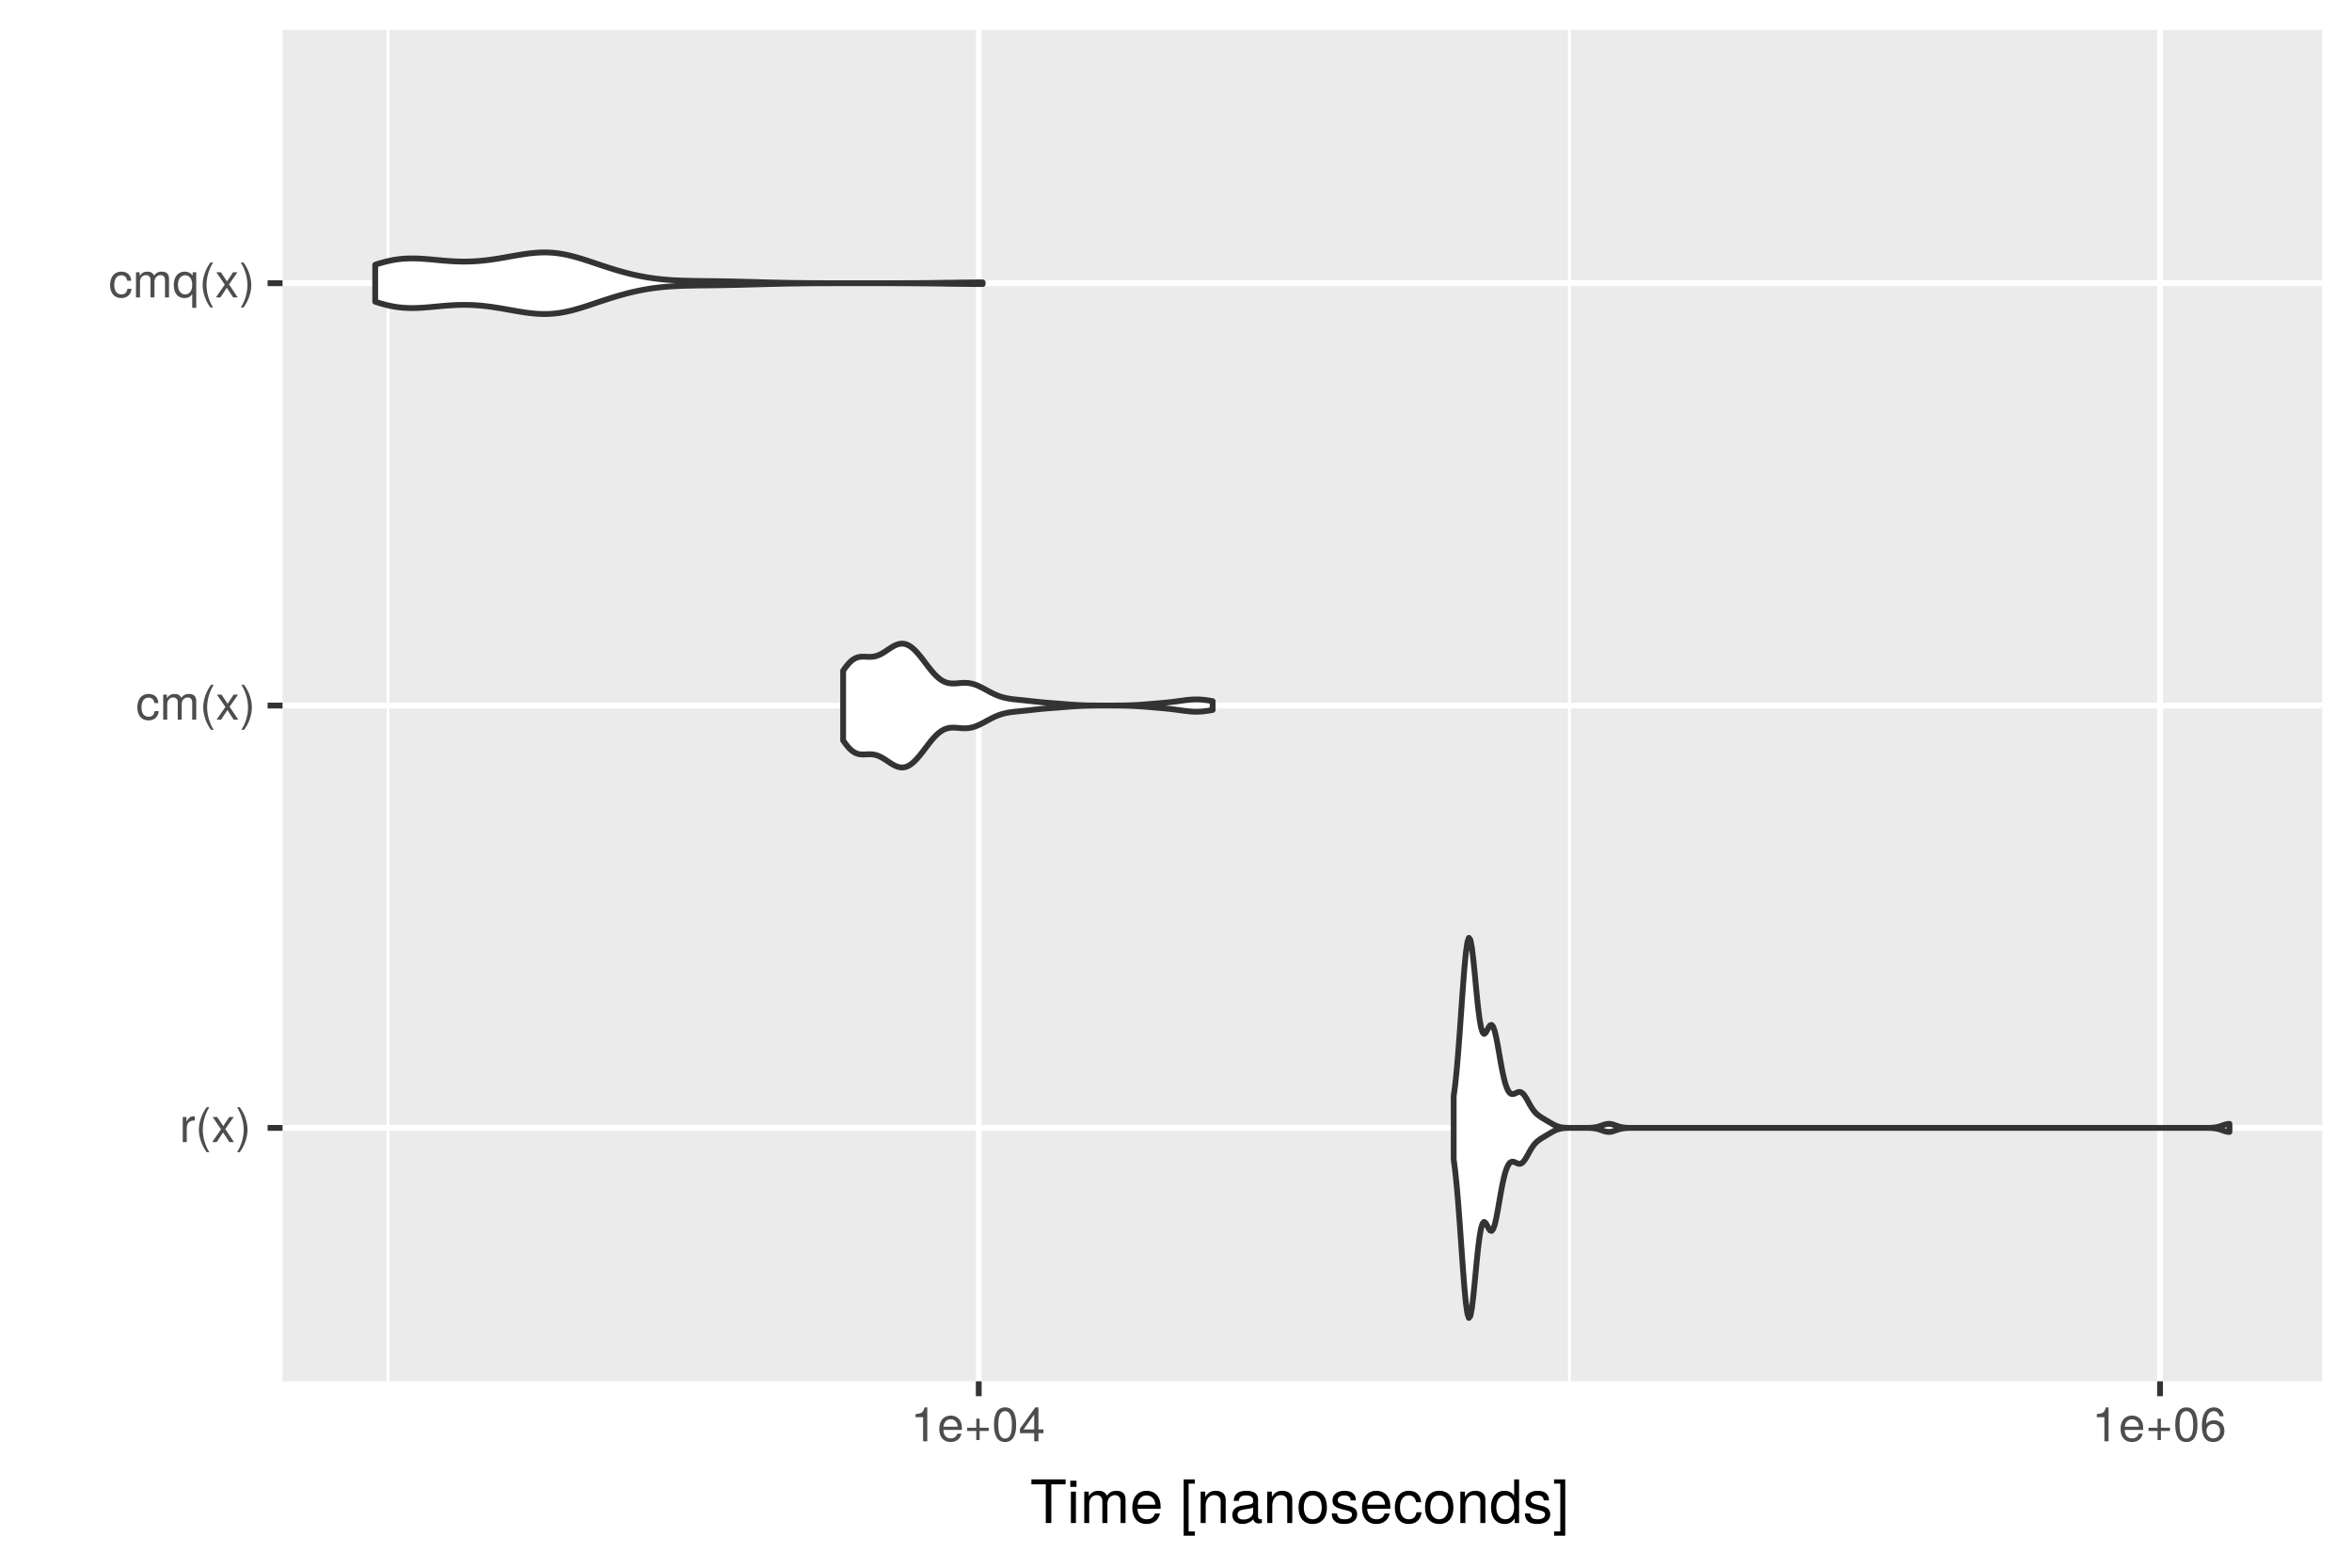 <?xml version="1.0" encoding="UTF-8"?>
<svg xmlns="http://www.w3.org/2000/svg" xmlns:xlink="http://www.w3.org/1999/xlink" width="432pt" height="288pt" viewBox="0 0 432 288" version="1.1">
<defs>
<g>
<symbol overflow="visible" id="glyph0-0">
<path style="stroke:none;" d=""/>
</symbol>
<symbol overflow="visible" id="glyph0-1">
<path style="stroke:none;" d="M 2.828 -3.969 L 2.828 -4.719 C 2.703 -4.734 2.641 -4.734 2.547 -4.734 C 2.062 -4.734 1.703 -4.453 1.281 -3.781 L 1.281 -4.609 L 0.609 -4.609 L 0.609 0 L 1.344 0 L 1.344 -2.391 C 1.344 -3.438 1.688 -3.953 2.828 -3.969 Z M 2.828 -3.969 "/>
</symbol>
<symbol overflow="visible" id="glyph0-2">
<path style="stroke:none;" d="M 2.562 1.859 C 1.781 0.609 1.359 -0.875 1.359 -2.281 C 1.359 -3.672 1.781 -5.156 2.562 -6.406 L 2.078 -6.406 C 1.203 -5.266 0.641 -3.656 0.641 -2.281 C 0.641 -0.891 1.203 0.719 2.078 1.859 Z M 2.562 1.859 "/>
</symbol>
<symbol overflow="visible" id="glyph0-3">
<path style="stroke:none;" d="M 4.156 0 L 2.562 -2.391 L 4.109 -4.609 L 3.297 -4.609 L 2.188 -2.938 L 1.078 -4.609 L 0.234 -4.609 L 1.781 -2.344 L 0.156 0 L 0.984 0 L 2.156 -1.766 L 3.312 0 Z M 4.156 0 "/>
</symbol>
<symbol overflow="visible" id="glyph0-4">
<path style="stroke:none;" d="M 2.25 -2.266 C 2.25 -3.656 1.703 -5.266 0.812 -6.406 L 0.328 -6.406 C 1.109 -5.156 1.547 -3.672 1.547 -2.266 C 1.547 -0.875 1.109 0.609 0.328 1.859 L 0.812 1.859 C 1.703 0.719 2.25 -0.891 2.25 -2.266 Z M 2.25 -2.266 "/>
</symbol>
<symbol overflow="visible" id="glyph0-5">
<path style="stroke:none;" d="M 4.203 -1.578 L 3.453 -1.578 C 3.328 -0.844 2.953 -0.547 2.328 -0.547 C 1.516 -0.547 1.031 -1.172 1.031 -2.266 C 1.031 -3.406 1.516 -4.062 2.312 -4.062 C 2.922 -4.062 3.312 -3.703 3.406 -3.062 L 4.141 -3.062 C 4.062 -4.188 3.359 -4.734 2.328 -4.734 C 1.078 -4.734 0.266 -3.797 0.266 -2.266 C 0.266 -0.781 1.062 0.125 2.312 0.125 C 3.406 0.125 4.109 -0.531 4.203 -1.578 Z M 4.203 -1.578 "/>
</symbol>
<symbol overflow="visible" id="glyph0-6">
<path style="stroke:none;" d="M 6.688 0 L 6.688 -3.453 C 6.688 -4.281 6.234 -4.734 5.359 -4.734 C 4.75 -4.734 4.375 -4.562 3.953 -4.031 C 3.672 -4.531 3.312 -4.734 2.703 -4.734 C 2.094 -4.734 1.688 -4.516 1.297 -3.953 L 1.297 -4.609 L 0.625 -4.609 L 0.625 0 L 1.359 0 L 1.359 -2.891 C 1.359 -3.562 1.844 -4.094 2.438 -4.094 C 2.984 -4.094 3.297 -3.766 3.297 -3.172 L 3.297 0 L 4.016 0 L 4.016 -2.891 C 4.016 -3.562 4.516 -4.094 5.109 -4.094 C 5.641 -4.094 5.953 -3.75 5.953 -3.172 L 5.953 0 Z M 6.688 0 "/>
</symbol>
<symbol overflow="visible" id="glyph0-7">
<path style="stroke:none;" d="M 4.359 1.922 L 4.359 -4.609 L 3.703 -4.609 L 3.703 -4 C 3.359 -4.484 2.844 -4.734 2.234 -4.734 C 1.016 -4.734 0.234 -3.781 0.234 -2.25 C 0.234 -0.75 0.984 0.125 2.203 0.125 C 2.844 0.125 3.281 -0.094 3.625 -0.594 L 3.625 1.922 Z M 3.625 -2.281 C 3.625 -1.219 3.109 -0.547 2.344 -0.547 C 1.531 -0.547 1 -1.234 1 -2.312 C 1 -3.375 1.531 -4.062 2.344 -4.062 C 3.125 -4.062 3.625 -3.359 3.625 -2.281 Z M 3.625 -2.281 "/>
</symbol>
<symbol overflow="visible" id="glyph0-8">
<path style="stroke:none;" d="M 3.047 0 L 3.047 -6.234 L 2.547 -6.234 C 2.266 -5.281 2.094 -5.141 0.891 -5 L 0.891 -4.438 L 2.281 -4.438 L 2.281 0 Z M 3.047 0 "/>
</symbol>
<symbol overflow="visible" id="glyph0-9">
<path style="stroke:none;" d="M 4.516 -2.094 C 4.516 -2.766 4.453 -3.188 4.328 -3.531 C 4.031 -4.281 3.328 -4.734 2.469 -4.734 C 1.172 -4.734 0.359 -3.797 0.359 -2.281 C 0.359 -0.766 1.156 0.125 2.453 0.125 C 3.5 0.125 4.234 -0.469 4.422 -1.406 L 3.672 -1.406 C 3.469 -0.797 3.062 -0.547 2.469 -0.547 C 1.703 -0.547 1.141 -1.031 1.125 -2.094 Z M 3.734 -2.75 C 3.734 -2.75 3.734 -2.703 3.719 -2.688 L 1.141 -2.688 C 1.203 -3.516 1.719 -4.062 2.453 -4.062 C 3.172 -4.062 3.734 -3.469 3.734 -2.75 Z M 3.734 -2.75 "/>
</symbol>
<symbol overflow="visible" id="glyph0-10">
<path style="stroke:none;" d="M 4.547 -1.906 L 4.547 -2.5 L 2.875 -2.5 L 2.875 -4.172 L 2.266 -4.172 L 2.266 -2.5 L 0.594 -2.5 L 0.594 -1.906 L 2.266 -1.906 L 2.266 -0.234 L 2.875 -0.234 L 2.875 -1.906 Z M 4.547 -1.906 "/>
</symbol>
<symbol overflow="visible" id="glyph0-11">
<path style="stroke:none;" d="M 4.453 -3 C 4.453 -5.156 3.781 -6.234 2.422 -6.234 C 1.078 -6.234 0.375 -5.141 0.375 -3.047 C 0.375 -0.953 1.078 0.125 2.422 0.125 C 3.734 0.125 4.453 -0.953 4.453 -3 Z M 3.672 -3.062 C 3.672 -1.297 3.266 -0.516 2.406 -0.516 C 1.578 -0.516 1.172 -1.344 1.172 -3.047 C 1.172 -4.75 1.578 -5.547 2.422 -5.547 C 3.25 -5.547 3.672 -4.734 3.672 -3.062 Z M 3.672 -3.062 "/>
</symbol>
<symbol overflow="visible" id="glyph0-12">
<path style="stroke:none;" d="M 4.578 -1.5 L 4.578 -2.188 L 3.656 -2.188 L 3.656 -6.234 L 3.078 -6.234 L 0.25 -2.312 L 0.25 -1.5 L 2.875 -1.5 L 2.875 0 L 3.656 0 L 3.656 -1.5 Z M 2.875 -2.188 L 0.922 -2.188 L 2.875 -4.922 Z M 2.875 -2.188 "/>
</symbol>
<symbol overflow="visible" id="glyph0-13">
<path style="stroke:none;" d="M 4.516 -1.938 C 4.516 -3.094 3.719 -3.875 2.609 -3.875 C 1.984 -3.875 1.5 -3.641 1.172 -3.188 C 1.172 -4.703 1.672 -5.547 2.562 -5.547 C 3.109 -5.547 3.484 -5.203 3.609 -4.609 L 4.375 -4.609 C 4.234 -5.625 3.562 -6.234 2.609 -6.234 C 1.156 -6.234 0.375 -5.016 0.375 -2.844 C 0.375 -0.891 1.047 0.125 2.469 0.125 C 3.656 0.125 4.516 -0.719 4.516 -1.938 Z M 3.719 -1.875 C 3.719 -1.094 3.188 -0.547 2.484 -0.547 C 1.766 -0.547 1.219 -1.125 1.219 -1.922 C 1.219 -2.688 1.734 -3.188 2.5 -3.188 C 3.25 -3.188 3.719 -2.703 3.719 -1.875 Z M 3.719 -1.875 "/>
</symbol>
<symbol overflow="visible" id="glyph1-0">
<path style="stroke:none;" d=""/>
</symbol>
<symbol overflow="visible" id="glyph1-1">
<path style="stroke:none;" d="M 6.516 -7.109 L 6.516 -8.016 L 0.234 -8.016 L 0.234 -7.109 L 2.875 -7.109 L 2.875 0 L 3.891 0 L 3.891 -7.109 Z M 6.516 -7.109 "/>
</symbol>
<symbol overflow="visible" id="glyph1-2">
<path style="stroke:none;" d="M 1.688 0 L 1.688 -5.766 L 0.766 -5.766 L 0.766 0 Z M 1.797 -6.641 L 1.797 -7.781 L 0.656 -7.781 L 0.656 -6.641 Z M 1.797 -6.641 "/>
</symbol>
<symbol overflow="visible" id="glyph1-3">
<path style="stroke:none;" d="M 8.359 0 L 8.359 -4.328 C 8.359 -5.359 7.781 -5.922 6.703 -5.922 C 5.938 -5.922 5.484 -5.703 4.938 -5.047 C 4.594 -5.672 4.141 -5.922 3.391 -5.922 C 2.625 -5.922 2.109 -5.641 1.609 -4.953 L 1.609 -5.766 L 0.781 -5.766 L 0.781 0 L 1.688 0 L 1.688 -3.625 C 1.688 -4.453 2.297 -5.125 3.047 -5.125 C 3.734 -5.125 4.109 -4.703 4.109 -3.969 L 4.109 0 L 5.031 0 L 5.031 -3.625 C 5.031 -4.453 5.641 -5.125 6.391 -5.125 C 7.062 -5.125 7.453 -4.703 7.453 -3.969 L 7.453 0 Z M 8.359 0 "/>
</symbol>
<symbol overflow="visible" id="glyph1-4">
<path style="stroke:none;" d="M 5.641 -2.625 C 5.641 -3.453 5.578 -3.984 5.406 -4.406 C 5.031 -5.359 4.156 -5.922 3.078 -5.922 C 1.469 -5.922 0.438 -4.734 0.438 -2.844 C 0.438 -0.953 1.438 0.172 3.062 0.172 C 4.375 0.172 5.297 -0.578 5.516 -1.75 L 4.594 -1.75 C 4.344 -0.984 3.828 -0.688 3.094 -0.688 C 2.141 -0.688 1.422 -1.297 1.391 -2.625 Z M 4.656 -3.438 C 4.656 -3.438 4.656 -3.391 4.656 -3.359 L 1.422 -3.359 C 1.5 -4.391 2.141 -5.078 3.062 -5.078 C 3.969 -5.078 4.656 -4.328 4.656 -3.438 Z M 4.656 -3.438 "/>
</symbol>
<symbol overflow="visible" id="glyph1-5">
<path style="stroke:none;" d=""/>
</symbol>
<symbol overflow="visible" id="glyph1-6">
<path style="stroke:none;" d="M 2.75 2.328 L 2.75 1.547 L 1.609 1.547 L 1.609 -7.234 L 2.75 -7.234 L 2.75 -8.016 L 0.703 -8.016 L 0.703 2.328 Z M 2.75 2.328 "/>
</symbol>
<symbol overflow="visible" id="glyph1-7">
<path style="stroke:none;" d="M 5.359 0 L 5.359 -4.359 C 5.359 -5.312 4.641 -5.922 3.531 -5.922 C 2.672 -5.922 2.125 -5.594 1.609 -4.797 L 1.609 -5.766 L 0.766 -5.766 L 0.766 0 L 1.688 0 L 1.688 -3.172 C 1.688 -4.359 2.328 -5.125 3.25 -5.125 C 3.984 -5.125 4.438 -4.688 4.438 -4 L 4.438 0 Z M 5.359 0 "/>
</symbol>
<symbol overflow="visible" id="glyph1-8">
<path style="stroke:none;" d="M 5.891 -0.016 L 5.891 -0.719 C 5.781 -0.688 5.734 -0.688 5.688 -0.688 C 5.375 -0.688 5.188 -0.859 5.188 -1.141 L 5.188 -4.359 C 5.188 -5.375 4.438 -5.922 3.031 -5.922 C 1.625 -5.922 0.766 -5.391 0.719 -4.062 L 1.641 -4.062 C 1.719 -4.766 2.141 -5.078 2.984 -5.078 C 3.812 -5.078 4.281 -4.781 4.281 -4.219 L 4.281 -3.984 C 4.281 -3.594 4.047 -3.438 3.328 -3.344 C 2.031 -3.172 1.828 -3.141 1.469 -2.984 C 0.797 -2.719 0.469 -2.203 0.469 -1.5 C 0.469 -0.453 1.188 0.172 2.359 0.172 C 3.094 0.172 3.812 -0.141 4.312 -0.688 C 4.406 -0.234 4.812 0.078 5.266 0.078 C 5.438 0.078 5.594 0.062 5.891 -0.016 Z M 4.281 -1.984 C 4.281 -1.172 3.438 -0.641 2.547 -0.641 C 1.844 -0.641 1.422 -0.891 1.422 -1.516 C 1.422 -2.125 1.828 -2.391 2.812 -2.531 C 3.766 -2.656 3.969 -2.703 4.281 -2.844 Z M 4.281 -1.984 "/>
</symbol>
<symbol overflow="visible" id="glyph1-9">
<path style="stroke:none;" d="M 5.609 -2.844 C 5.609 -4.828 4.656 -5.922 2.984 -5.922 C 1.375 -5.922 0.391 -4.812 0.391 -2.875 C 0.391 -0.953 1.359 0.172 3 0.172 C 4.625 0.172 5.609 -0.953 5.609 -2.844 Z M 4.656 -2.844 C 4.656 -1.5 4.016 -0.688 3 -0.688 C 1.984 -0.688 1.359 -1.484 1.359 -2.875 C 1.359 -4.266 1.984 -5.078 3 -5.078 C 4.031 -5.078 4.656 -4.281 4.656 -2.844 Z M 4.656 -2.844 "/>
</symbol>
<symbol overflow="visible" id="glyph1-10">
<path style="stroke:none;" d="M 5.047 -1.609 C 5.047 -2.469 4.562 -2.906 3.422 -3.172 L 2.547 -3.391 C 1.797 -3.562 1.469 -3.812 1.469 -4.219 C 1.469 -4.734 1.953 -5.078 2.688 -5.078 C 3.438 -5.078 3.828 -4.766 3.844 -4.156 L 4.812 -4.156 C 4.812 -5.297 4.062 -5.922 2.734 -5.922 C 1.391 -5.922 0.516 -5.234 0.516 -4.172 C 0.516 -3.266 0.984 -2.844 2.344 -2.516 L 3.203 -2.297 C 3.844 -2.141 4.094 -1.953 4.094 -1.547 C 4.094 -1 3.547 -0.688 2.75 -0.688 C 1.922 -0.688 1.469 -0.875 1.344 -1.766 L 0.375 -1.766 C 0.422 -0.422 1.172 0.172 2.672 0.172 C 4.125 0.172 5.047 -0.5 5.047 -1.609 Z M 5.047 -1.609 "/>
</symbol>
<symbol overflow="visible" id="glyph1-11">
<path style="stroke:none;" d="M 5.25 -1.984 L 4.328 -1.984 C 4.172 -1.062 3.703 -0.688 2.922 -0.688 C 1.906 -0.688 1.297 -1.469 1.297 -2.828 C 1.297 -4.266 1.891 -5.078 2.891 -5.078 C 3.656 -5.078 4.141 -4.625 4.25 -3.828 L 5.188 -3.828 C 5.078 -5.234 4.188 -5.922 2.906 -5.922 C 1.359 -5.922 0.344 -4.734 0.344 -2.828 C 0.344 -0.969 1.328 0.172 2.891 0.172 C 4.266 0.172 5.141 -0.656 5.25 -1.984 Z M 5.25 -1.984 "/>
</symbol>
<symbol overflow="visible" id="glyph1-12">
<path style="stroke:none;" d="M 5.438 0 L 5.438 -8.016 L 4.531 -8.016 L 4.531 -5.031 C 4.141 -5.625 3.531 -5.922 2.766 -5.922 C 1.266 -5.922 0.281 -4.781 0.281 -2.938 C 0.281 -0.984 1.25 0.172 2.797 0.172 C 3.594 0.172 4.141 -0.125 4.625 -0.844 L 4.625 0 Z M 4.531 -2.859 C 4.531 -1.531 3.891 -0.688 2.922 -0.688 C 1.906 -0.688 1.25 -1.547 1.25 -2.875 C 1.25 -4.219 1.906 -5.078 2.922 -5.078 C 3.906 -5.078 4.531 -4.188 4.531 -2.859 Z M 4.531 -2.859 "/>
</symbol>
<symbol overflow="visible" id="glyph1-13">
<path style="stroke:none;" d="M 2.297 2.328 L 2.297 -8.016 L 0.25 -8.016 L 0.25 -7.234 L 1.391 -7.234 L 1.391 1.547 L 0.25 1.547 L 0.25 2.328 Z M 2.297 2.328 "/>
</symbol>
</g>
<clipPath id="clip1">
  <path d="M 51.891 5.48 L 427 5.48 L 427 254 L 51.891 254 Z M 51.891 5.48 "/>
</clipPath>
<clipPath id="clip2">
  <path d="M 71 5.48 L 72 5.48 L 72 254.758 L 71 254.758 Z M 71 5.48 "/>
</clipPath>
<clipPath id="clip3">
  <path d="M 287 5.48 L 289 5.48 L 289 254.758 L 287 254.758 Z M 287 5.48 "/>
</clipPath>
<clipPath id="clip4">
  <path d="M 51.891 206 L 427.52 206 L 427.52 208 L 51.891 208 Z M 51.891 206 "/>
</clipPath>
<clipPath id="clip5">
  <path d="M 51.891 129 L 427.52 129 L 427.52 131 L 51.891 131 Z M 51.891 129 "/>
</clipPath>
<clipPath id="clip6">
  <path d="M 51.891 51 L 427.52 51 L 427.52 53 L 51.891 53 Z M 51.891 51 "/>
</clipPath>
<clipPath id="clip7">
  <path d="M 179 5.48 L 181 5.48 L 181 254.758 L 179 254.758 Z M 179 5.48 "/>
</clipPath>
<clipPath id="clip8">
  <path d="M 396 5.48 L 398 5.48 L 398 254.758 L 396 254.758 Z M 396 5.48 "/>
</clipPath>
</defs>
<g id="surface28">
<rect x="0" y="0" width="432" height="288" style="fill:rgb(100%,100%,100%);fill-opacity:1;stroke:none;"/>
<rect x="0" y="0" width="432" height="288" style="fill:rgb(100%,100%,100%);fill-opacity:1;stroke:none;"/>
<path style="fill:none;stroke-width:1.067;stroke-linecap:round;stroke-linejoin:round;stroke:rgb(100%,100%,100%);stroke-opacity:1;stroke-miterlimit:10;" d="M 0 288 L 432 288 L 432 0 L 0 0 Z M 0 288 "/>
<g clip-path="url(#clip1)" clip-rule="nonzero">
<path style=" stroke:none;fill-rule:nonzero;fill:rgb(92.157%,92.157%,92.157%);fill-opacity:1;" d="M 51.891 253.758 L 426.52 253.758 L 426.52 5.48 L 51.891 5.48 Z M 51.891 253.758 "/>
</g>
<g clip-path="url(#clip2)" clip-rule="nonzero">
<path style="fill:none;stroke-width:0.533;stroke-linecap:butt;stroke-linejoin:round;stroke:rgb(100%,100%,100%);stroke-opacity:1;stroke-miterlimit:10;" d="M 71.285 253.758 L 71.285 5.48 "/>
</g>
<g clip-path="url(#clip3)" clip-rule="nonzero">
<path style="fill:none;stroke-width:0.533;stroke-linecap:butt;stroke-linejoin:round;stroke:rgb(100%,100%,100%);stroke-opacity:1;stroke-miterlimit:10;" d="M 288.258 253.758 L 288.258 5.48 "/>
</g>
<g clip-path="url(#clip4)" clip-rule="nonzero">
<path style="fill:none;stroke-width:1.067;stroke-linecap:butt;stroke-linejoin:round;stroke:rgb(100%,100%,100%);stroke-opacity:1;stroke-miterlimit:10;" d="M 51.891 207.207 L 426.52 207.207 "/>
</g>
<g clip-path="url(#clip5)" clip-rule="nonzero">
<path style="fill:none;stroke-width:1.067;stroke-linecap:butt;stroke-linejoin:round;stroke:rgb(100%,100%,100%);stroke-opacity:1;stroke-miterlimit:10;" d="M 51.891 129.617 L 426.52 129.617 "/>
</g>
<g clip-path="url(#clip6)" clip-rule="nonzero">
<path style="fill:none;stroke-width:1.067;stroke-linecap:butt;stroke-linejoin:round;stroke:rgb(100%,100%,100%);stroke-opacity:1;stroke-miterlimit:10;" d="M 51.891 52.031 L 426.52 52.031 "/>
</g>
<g clip-path="url(#clip7)" clip-rule="nonzero">
<path style="fill:none;stroke-width:1.067;stroke-linecap:butt;stroke-linejoin:round;stroke:rgb(100%,100%,100%);stroke-opacity:1;stroke-miterlimit:10;" d="M 179.77 253.758 L 179.77 5.48 "/>
</g>
<g clip-path="url(#clip8)" clip-rule="nonzero">
<path style="fill:none;stroke-width:1.067;stroke-linecap:butt;stroke-linejoin:round;stroke:rgb(100%,100%,100%);stroke-opacity:1;stroke-miterlimit:10;" d="M 396.742 253.758 L 396.742 5.48 "/>
</g>
<path style="fill-rule:nonzero;fill:rgb(100%,100%,100%);fill-opacity:1;stroke-width:1.067;stroke-linecap:round;stroke-linejoin:round;stroke:rgb(20%,20%,20%);stroke-opacity:1;stroke-miterlimit:10;" d="M 267.004 212.996 L 267.285 215.16 L 267.562 217.879 L 267.84 221.137 L 268.121 224.844 L 268.398 228.812 L 268.68 232.766 L 268.957 236.383 L 269.234 239.324 L 269.516 241.297 L 269.793 242.121 L 270.07 241.746 L 270.352 240.277 L 270.629 237.961 L 270.91 235.129 L 271.188 232.188 L 271.465 229.484 L 271.746 227.266 L 272.023 225.68 L 272.305 224.77 L 272.582 224.473 L 272.859 224.656 L 273.141 225.125 L 273.418 225.66 L 273.695 226.047 L 273.977 226.125 L 274.254 225.793 L 274.535 225.016 L 274.812 223.848 L 275.09 222.391 L 275.371 220.789 L 275.648 219.199 L 275.926 217.719 L 276.207 216.43 L 276.484 215.367 L 276.766 214.555 L 277.043 213.977 L 277.32 213.613 L 277.602 213.438 L 277.879 213.41 L 278.16 213.48 L 278.715 213.73 L 278.996 213.809 L 279.273 213.789 L 279.551 213.648 L 279.832 213.387 L 280.109 213.012 L 280.391 212.559 L 280.668 212.059 L 280.945 211.555 L 281.227 211.074 L 281.504 210.645 L 281.785 210.273 L 282.062 209.957 L 282.34 209.695 L 282.621 209.473 L 282.898 209.273 L 283.176 209.094 L 283.457 208.922 L 283.734 208.754 L 284.016 208.59 L 284.293 208.422 L 284.57 208.258 L 284.852 208.094 L 285.129 207.934 L 285.41 207.785 L 285.688 207.652 L 285.965 207.535 L 286.246 207.441 L 286.523 207.367 L 286.801 207.309 L 287.082 207.27 L 287.359 207.242 L 287.641 207.227 L 288.195 207.211 L 288.477 207.207 L 291.266 207.207 L 291.82 207.215 L 292.102 207.227 L 292.379 207.242 L 292.656 207.266 L 292.938 207.305 L 293.215 207.355 L 293.496 207.422 L 293.773 207.504 L 294.051 207.598 L 294.332 207.695 L 294.609 207.789 L 294.891 207.871 L 295.168 207.926 L 295.445 207.949 L 295.727 207.941 L 296.004 207.898 L 296.281 207.824 L 296.562 207.73 L 296.84 207.633 L 297.121 207.539 L 297.398 207.453 L 297.676 207.379 L 297.957 207.324 L 298.234 207.281 L 298.516 207.25 L 298.793 207.23 L 299.07 207.219 L 299.352 207.215 L 299.906 207.207 L 405.309 207.207 L 405.59 207.211 L 406.145 207.227 L 406.426 207.246 L 406.703 207.273 L 406.98 207.312 L 407.262 207.367 L 407.539 207.438 L 407.82 207.52 L 408.375 207.715 L 408.656 207.809 L 408.934 207.883 L 409.215 207.938 L 409.492 207.953 L 409.492 206.457 L 409.215 206.477 L 408.934 206.527 L 408.656 206.605 L 408.375 206.695 L 408.098 206.797 L 407.82 206.891 L 407.539 206.977 L 407.262 207.043 L 406.98 207.098 L 406.703 207.137 L 406.426 207.164 L 406.145 207.184 L 405.59 207.199 L 405.309 207.203 L 404.75 207.203 L 404.473 207.207 L 300.746 207.207 L 300.465 207.203 L 299.629 207.203 L 299.352 207.199 L 299.07 207.191 L 298.793 207.18 L 298.516 207.16 L 298.234 207.129 L 297.957 207.09 L 297.676 207.031 L 297.398 206.961 L 297.121 206.871 L 296.84 206.777 L 296.562 206.68 L 296.281 206.586 L 296.004 206.516 L 295.727 206.469 L 295.445 206.461 L 295.168 206.484 L 294.891 206.543 L 294.609 206.621 L 294.332 206.715 L 294.051 206.812 L 293.773 206.906 L 293.496 206.988 L 293.215 207.055 L 292.938 207.105 L 292.656 207.145 L 292.379 207.168 L 292.102 207.184 L 291.82 207.195 L 291.266 207.203 L 290.707 207.203 L 290.426 207.207 L 289.312 207.207 L 289.031 207.203 L 288.477 207.203 L 288.195 207.199 L 287.918 207.195 L 287.641 207.184 L 287.359 207.168 L 287.082 207.141 L 286.801 207.102 L 286.523 207.047 L 286.246 206.969 L 285.965 206.875 L 285.688 206.758 L 285.41 206.625 L 285.129 206.477 L 284.852 206.32 L 284.57 206.156 L 284.016 205.82 L 283.734 205.656 L 283.457 205.488 L 283.176 205.316 L 282.898 205.137 L 282.621 204.938 L 282.34 204.715 L 282.062 204.453 L 281.785 204.141 L 281.504 203.766 L 281.227 203.336 L 280.945 202.855 L 280.668 202.352 L 280.391 201.852 L 280.109 201.398 L 279.832 201.027 L 279.551 200.762 L 279.273 200.621 L 278.996 200.602 L 278.715 200.68 L 278.16 200.93 L 277.879 201 L 277.602 200.973 L 277.32 200.797 L 277.043 200.434 L 276.766 199.859 L 276.484 199.043 L 276.207 197.984 L 275.926 196.691 L 275.648 195.215 L 275.371 193.621 L 275.09 192.02 L 274.812 190.562 L 274.535 189.395 L 274.254 188.621 L 273.977 188.285 L 273.695 188.363 L 273.418 188.754 L 273.141 189.285 L 272.859 189.754 L 272.582 189.938 L 272.305 189.645 L 272.023 188.73 L 271.746 187.145 L 271.465 184.926 L 271.188 182.223 L 270.91 179.281 L 270.629 176.449 L 270.352 174.133 L 270.07 172.668 L 269.793 172.293 L 269.516 173.113 L 269.234 175.09 L 268.957 178.027 L 268.68 181.645 L 268.398 185.602 L 268.121 189.566 L 267.84 193.273 L 267.562 196.531 L 267.285 199.25 L 267.004 201.414 Z M 267.004 212.996 "/>
<path style="fill-rule:nonzero;fill:rgb(100%,100%,100%);fill-opacity:1;stroke-width:1.067;stroke-linecap:round;stroke-linejoin:round;stroke:rgb(20%,20%,20%);stroke-opacity:1;stroke-miterlimit:10;" d="M 154.863 136.027 L 154.996 136.219 L 155.129 136.406 L 155.262 136.586 L 155.395 136.762 L 155.527 136.934 L 155.66 137.094 L 155.793 137.246 L 155.926 137.395 L 156.059 137.531 L 156.191 137.66 L 156.324 137.781 L 156.457 137.895 L 156.59 137.996 L 156.723 138.09 L 156.855 138.176 L 156.988 138.25 L 157.121 138.32 L 157.254 138.379 L 157.387 138.43 L 157.52 138.473 L 157.652 138.512 L 157.785 138.539 L 157.918 138.562 L 158.051 138.578 L 158.184 138.59 L 158.316 138.598 L 158.449 138.602 L 158.715 138.602 L 158.848 138.594 L 158.98 138.59 L 159.113 138.582 L 159.246 138.578 L 159.379 138.57 L 159.512 138.566 L 159.91 138.566 L 160.176 138.582 L 160.309 138.598 L 160.441 138.617 L 160.574 138.641 L 160.707 138.668 L 160.84 138.699 L 160.973 138.738 L 161.105 138.781 L 161.238 138.828 L 161.371 138.879 L 161.504 138.938 L 161.77 139.062 L 161.902 139.133 L 162.035 139.207 L 162.168 139.285 L 162.434 139.449 L 162.832 139.707 L 163.23 139.977 L 163.629 140.234 L 163.895 140.398 L 164.16 140.547 L 164.293 140.617 L 164.426 140.68 L 164.559 140.738 L 164.691 140.793 L 164.824 140.84 L 164.957 140.883 L 165.09 140.918 L 165.223 140.945 L 165.355 140.969 L 165.488 140.98 L 165.621 140.988 L 165.754 140.988 L 165.887 140.98 L 166.02 140.965 L 166.152 140.941 L 166.285 140.91 L 166.418 140.871 L 166.551 140.824 L 166.684 140.77 L 166.816 140.707 L 166.949 140.637 L 167.082 140.555 L 167.215 140.469 L 167.348 140.379 L 167.48 140.277 L 167.613 140.168 L 167.746 140.055 L 167.879 139.934 L 168.012 139.809 L 168.145 139.676 L 168.41 139.395 L 168.543 139.246 L 168.676 139.094 L 168.809 138.938 L 169.207 138.445 L 169.34 138.273 L 169.473 138.105 L 169.605 137.93 L 169.738 137.758 L 170.137 137.23 L 170.27 137.059 L 170.402 136.883 L 170.535 136.711 L 170.801 136.375 L 171.066 136.047 L 171.332 135.734 L 171.465 135.586 L 171.598 135.441 L 171.73 135.301 L 171.863 135.164 L 171.996 135.031 L 172.129 134.906 L 172.262 134.789 L 172.395 134.676 L 172.527 134.566 L 172.793 134.371 L 172.926 134.285 L 173.059 134.203 L 173.191 134.129 L 173.324 134.059 L 173.457 133.996 L 173.59 133.938 L 173.855 133.844 L 173.988 133.805 L 174.121 133.773 L 174.254 133.746 L 174.387 133.723 L 174.52 133.703 L 174.785 133.68 L 175.051 133.672 L 175.184 133.676 L 175.316 133.676 L 175.715 133.699 L 175.98 133.723 L 176.113 133.73 L 176.512 133.766 L 176.777 133.781 L 177.176 133.793 L 177.574 133.781 L 177.84 133.758 L 177.973 133.742 L 178.105 133.723 L 178.238 133.699 L 178.371 133.672 L 178.637 133.609 L 178.902 133.531 L 179.035 133.488 L 179.168 133.441 L 179.301 133.391 L 179.566 133.281 L 179.832 133.164 L 179.965 133.102 L 180.363 132.902 L 180.895 132.621 L 181.16 132.473 L 181.293 132.402 L 181.426 132.328 L 181.957 132.047 L 182.09 131.98 L 182.223 131.91 L 182.355 131.848 L 182.488 131.781 L 182.621 131.719 L 182.887 131.602 L 183.285 131.438 L 183.418 131.387 L 183.684 131.293 L 183.816 131.25 L 183.949 131.211 L 184.082 131.168 L 184.48 131.062 L 184.746 131 L 184.879 130.973 L 185.012 130.949 L 185.145 130.922 L 185.277 130.898 L 185.41 130.879 L 185.543 130.855 L 185.676 130.836 L 185.809 130.82 L 185.941 130.801 L 186.473 130.738 L 186.605 130.727 L 186.738 130.711 L 186.871 130.699 L 187.004 130.684 L 187.27 130.66 L 187.402 130.645 L 187.668 130.621 L 187.801 130.605 L 187.934 130.594 L 188.066 130.578 L 188.199 130.566 L 188.332 130.551 L 188.465 130.539 L 188.598 130.523 L 188.73 130.512 L 189.129 130.465 L 189.262 130.453 L 189.793 130.391 L 189.926 130.379 L 190.324 130.332 L 190.457 130.32 L 190.59 130.305 L 190.723 130.293 L 190.855 130.277 L 190.988 130.266 L 191.121 130.25 L 192.449 130.133 L 192.582 130.125 L 192.98 130.09 L 193.113 130.082 L 193.246 130.07 L 193.379 130.062 L 193.645 130.039 L 193.777 130.031 L 194.043 130.008 L 194.176 130 L 194.441 129.977 L 194.574 129.969 L 194.973 129.934 L 195.105 129.926 L 195.371 129.902 L 195.504 129.895 L 195.902 129.859 L 196.035 129.852 L 196.301 129.828 L 196.434 129.82 L 196.566 129.809 L 196.699 129.801 L 196.832 129.789 L 197.098 129.773 L 197.23 129.762 L 198.027 129.715 L 198.16 129.711 L 198.293 129.703 L 198.426 129.699 L 198.559 129.691 L 198.691 129.688 L 198.824 129.68 L 200.02 129.645 L 200.152 129.645 L 200.285 129.641 L 200.418 129.641 L 200.551 129.637 L 200.684 129.637 L 200.816 129.633 L 200.949 129.633 L 201.082 129.629 L 201.348 129.629 L 201.48 129.625 L 202.145 129.625 L 202.277 129.621 L 204.27 129.621 L 204.402 129.625 L 205.066 129.625 L 205.199 129.629 L 205.465 129.629 L 205.598 129.633 L 205.863 129.633 L 205.996 129.637 L 206.129 129.637 L 206.395 129.645 L 206.527 129.645 L 206.926 129.656 L 207.059 129.656 L 207.457 129.668 L 207.59 129.676 L 207.855 129.684 L 207.988 129.691 L 208.121 129.695 L 208.254 129.703 L 208.387 129.707 L 209.449 129.77 L 209.582 129.781 L 209.848 129.797 L 210.113 129.82 L 210.246 129.828 L 210.512 129.852 L 210.645 129.859 L 211.176 129.906 L 211.309 129.914 L 212.504 130.02 L 212.637 130.027 L 213.699 130.121 L 213.832 130.137 L 214.23 130.172 L 214.363 130.188 L 214.496 130.199 L 214.629 130.215 L 214.762 130.227 L 215.691 130.336 L 215.824 130.355 L 215.957 130.371 L 216.09 130.391 L 216.223 130.406 L 216.355 130.426 L 216.488 130.441 L 216.754 130.48 L 216.887 130.496 L 217.152 130.535 L 217.285 130.551 L 217.418 130.57 L 218.215 130.664 L 218.746 130.711 L 219.145 130.734 L 219.543 130.746 L 219.941 130.746 L 220.207 130.738 L 220.34 130.73 L 220.473 130.727 L 220.605 130.715 L 220.738 130.707 L 221.004 130.684 L 221.137 130.668 L 221.27 130.656 L 221.402 130.637 L 221.535 130.621 L 221.668 130.602 L 221.801 130.586 L 221.934 130.566 L 222.066 130.543 L 222.199 130.523 L 222.73 130.43 L 222.73 128.805 L 222.465 128.758 L 222.332 128.738 L 222.066 128.691 L 221.668 128.633 L 221.535 128.617 L 221.402 128.598 L 221.137 128.566 L 220.605 128.52 L 220.34 128.504 L 219.941 128.492 L 219.543 128.492 L 219.145 128.504 L 218.746 128.527 L 218.215 128.574 L 218.082 128.59 L 217.949 128.602 L 217.684 128.633 L 217.551 128.652 L 217.418 128.668 L 217.285 128.688 L 217.152 128.703 L 217.02 128.723 L 216.887 128.738 L 216.621 128.777 L 216.488 128.793 L 216.355 128.812 L 216.223 128.828 L 215.957 128.867 L 215.691 128.898 L 215.559 128.918 L 214.895 128.996 L 214.762 129.008 L 214.629 129.023 L 214.496 129.035 L 214.363 129.051 L 214.23 129.062 L 214.098 129.078 L 211.707 129.289 L 211.574 129.297 L 210.777 129.367 L 210.645 129.375 L 210.246 129.41 L 210.113 129.418 L 209.98 129.43 L 209.848 129.438 L 209.715 129.449 L 209.449 129.465 L 209.316 129.477 L 208.52 129.523 L 208.387 129.527 L 208.121 129.543 L 207.855 129.551 L 207.723 129.559 L 206.66 129.59 L 206.527 129.59 L 206.262 129.598 L 206.129 129.598 L 205.996 129.602 L 205.863 129.602 L 205.73 129.605 L 205.465 129.605 L 205.332 129.609 L 204.934 129.609 L 204.801 129.613 L 204.004 129.613 L 203.871 129.617 L 202.676 129.617 L 202.543 129.613 L 201.746 129.613 L 201.613 129.609 L 201.215 129.609 L 201.082 129.605 L 200.816 129.605 L 200.684 129.602 L 200.551 129.602 L 200.418 129.598 L 200.285 129.598 L 200.02 129.59 L 199.887 129.59 L 198.957 129.562 L 198.824 129.555 L 198.559 129.547 L 198.426 129.539 L 198.293 129.535 L 197.895 129.512 L 197.762 129.508 L 197.496 129.492 L 197.363 129.48 L 196.965 129.457 L 196.832 129.445 L 196.699 129.438 L 196.566 129.426 L 196.434 129.418 L 196.301 129.406 L 196.168 129.398 L 195.902 129.375 L 195.77 129.367 L 195.371 129.332 L 195.238 129.324 L 194.84 129.289 L 194.707 129.281 L 194.441 129.258 L 194.309 129.25 L 194.043 129.227 L 193.91 129.219 L 193.645 129.195 L 193.512 129.188 L 193.379 129.176 L 193.246 129.168 L 192.98 129.145 L 192.848 129.137 L 192.449 129.102 L 192.316 129.094 L 191.254 129 L 191.121 128.984 L 190.988 128.973 L 190.855 128.957 L 190.723 128.945 L 190.59 128.93 L 190.457 128.918 L 190.191 128.887 L 190.059 128.875 L 189.66 128.828 L 189.527 128.816 L 189.129 128.77 L 188.996 128.758 L 188.598 128.711 L 188.465 128.699 L 188.332 128.684 L 188.199 128.672 L 188.066 128.656 L 187.934 128.645 L 187.801 128.629 L 187.535 128.605 L 187.402 128.59 L 187.137 128.566 L 187.004 128.551 L 186.871 128.539 L 186.738 128.523 L 186.605 128.512 L 186.34 128.48 L 186.207 128.469 L 186.074 128.453 L 185.941 128.434 L 185.809 128.418 L 185.41 128.359 L 185.012 128.289 L 184.613 128.207 L 184.48 128.172 L 184.348 128.141 L 184.215 128.105 L 183.816 127.988 L 183.684 127.941 L 183.551 127.898 L 183.152 127.746 L 182.887 127.637 L 182.754 127.578 L 182.355 127.391 L 181.957 127.191 L 181.559 126.98 L 181.426 126.906 L 181.293 126.836 L 181.16 126.762 L 181.027 126.691 L 180.895 126.617 L 180.762 126.547 L 180.629 126.473 L 180.496 126.406 L 180.23 126.266 L 180.098 126.199 L 179.699 126.012 L 179.566 125.953 L 179.434 125.898 L 179.168 125.797 L 179.035 125.75 L 178.902 125.707 L 178.637 125.629 L 178.504 125.594 L 178.238 125.539 L 178.105 125.516 L 177.973 125.496 L 177.84 125.48 L 177.574 125.457 L 177.441 125.449 L 177.309 125.445 L 177.043 125.445 L 176.91 125.449 L 176.512 125.473 L 176.379 125.484 L 176.246 125.492 L 175.715 125.539 L 175.449 125.555 L 175.184 125.562 L 174.918 125.562 L 174.652 125.547 L 174.52 125.535 L 174.387 125.516 L 174.254 125.492 L 174.121 125.465 L 173.988 125.434 L 173.855 125.395 L 173.723 125.348 L 173.59 125.297 L 173.457 125.242 L 173.324 125.18 L 173.191 125.109 L 173.059 125.035 L 172.926 124.953 L 172.793 124.863 L 172.66 124.77 L 172.527 124.668 L 172.395 124.562 L 172.262 124.449 L 171.996 124.207 L 171.863 124.074 L 171.73 123.938 L 171.598 123.797 L 171.465 123.652 L 171.199 123.348 L 170.934 123.027 L 170.801 122.863 L 170.668 122.695 L 170.27 122.18 L 170.137 122.004 L 170.004 121.832 L 169.605 121.305 L 169.34 120.961 L 169.074 120.625 L 168.941 120.461 L 168.809 120.301 L 168.676 120.145 L 168.543 119.992 L 168.41 119.844 L 168.277 119.699 L 168.145 119.562 L 168.012 119.43 L 167.879 119.301 L 167.613 119.066 L 167.48 118.961 L 167.348 118.859 L 167.215 118.766 L 167.082 118.68 L 166.949 118.602 L 166.816 118.531 L 166.684 118.469 L 166.551 118.414 L 166.418 118.363 L 166.285 118.324 L 166.152 118.293 L 166.02 118.27 L 165.887 118.254 L 165.754 118.246 L 165.621 118.246 L 165.488 118.254 L 165.355 118.27 L 165.223 118.293 L 165.09 118.32 L 164.957 118.355 L 164.824 118.398 L 164.691 118.445 L 164.559 118.5 L 164.426 118.559 L 164.293 118.621 L 164.16 118.691 L 163.895 118.84 L 163.762 118.918 L 163.629 119.004 L 163.496 119.086 L 163.363 119.176 L 163.23 119.262 L 162.965 119.441 L 162.832 119.527 L 162.699 119.617 L 162.434 119.789 L 162.168 119.953 L 161.902 120.102 L 161.77 120.172 L 161.637 120.238 L 161.504 120.301 L 161.371 120.359 L 161.238 120.41 L 161.105 120.457 L 160.973 120.5 L 160.84 120.539 L 160.707 120.57 L 160.574 120.598 L 160.441 120.621 L 160.309 120.641 L 160.043 120.664 L 159.777 120.672 L 159.645 120.672 L 159.246 120.66 L 159.113 120.652 L 158.98 120.648 L 158.848 120.641 L 158.715 120.637 L 158.449 120.637 L 158.184 120.645 L 157.918 120.676 L 157.785 120.699 L 157.652 120.727 L 157.52 120.766 L 157.387 120.809 L 157.254 120.859 L 157.121 120.918 L 156.988 120.984 L 156.855 121.062 L 156.723 121.148 L 156.59 121.238 L 156.457 121.344 L 156.324 121.457 L 156.191 121.574 L 156.059 121.707 L 155.926 121.844 L 155.793 121.992 L 155.66 122.145 L 155.527 122.305 L 155.395 122.473 L 155.262 122.648 L 155.129 122.828 L 154.996 123.016 L 154.863 123.207 Z M 154.863 136.027 "/>
<path style="fill-rule:nonzero;fill:rgb(100%,100%,100%);fill-opacity:1;stroke-width:1.067;stroke-linecap:round;stroke-linejoin:round;stroke:rgb(20%,20%,20%);stroke-opacity:1;stroke-miterlimit:10;" d="M 68.918 55.43 L 69.355 55.57 L 70.012 55.77 L 70.23 55.832 L 70.449 55.891 L 70.664 55.949 L 71.102 56.059 L 71.32 56.109 L 71.758 56.203 L 72.195 56.289 L 72.414 56.328 L 72.629 56.363 L 73.066 56.426 L 73.285 56.453 L 73.723 56.5 L 74.16 56.539 L 74.379 56.551 L 74.594 56.566 L 75.031 56.582 L 75.688 56.594 L 75.906 56.59 L 76.125 56.59 L 76.344 56.582 L 76.562 56.578 L 76.777 56.57 L 77.652 56.523 L 78.09 56.492 L 78.309 56.473 L 78.527 56.457 L 78.742 56.438 L 80.055 56.32 L 80.273 56.297 L 80.492 56.277 L 80.707 56.258 L 81.582 56.18 L 81.801 56.164 L 82.02 56.145 L 82.676 56.098 L 82.891 56.086 L 83.109 56.07 L 83.328 56.059 L 83.547 56.051 L 83.766 56.039 L 84.203 56.023 L 84.422 56.02 L 84.641 56.012 L 84.855 56.012 L 85.074 56.008 L 85.512 56.008 L 86.168 56.02 L 86.824 56.043 L 87.039 56.055 L 87.258 56.066 L 87.914 56.113 L 88.57 56.172 L 88.789 56.195 L 89.004 56.219 L 89.223 56.242 L 90.098 56.352 L 90.754 56.445 L 90.969 56.48 L 92.062 56.656 L 92.5 56.734 L 92.719 56.77 L 92.938 56.809 L 93.152 56.848 L 94.684 57.121 L 94.902 57.156 L 95.117 57.195 L 95.992 57.336 L 96.211 57.367 L 96.43 57.402 L 96.648 57.43 L 96.867 57.461 L 97.082 57.488 L 97.301 57.516 L 97.957 57.586 L 98.176 57.605 L 98.395 57.621 L 98.613 57.641 L 99.051 57.664 L 99.266 57.672 L 99.484 57.68 L 99.922 57.688 L 100.141 57.688 L 100.578 57.68 L 101.016 57.664 L 101.23 57.648 L 101.668 57.617 L 102.324 57.547 L 102.543 57.516 L 102.762 57.488 L 102.98 57.453 L 103.195 57.418 L 103.633 57.34 L 103.852 57.293 L 104.07 57.25 L 104.289 57.203 L 104.727 57.102 L 105.164 56.992 L 105.379 56.934 L 105.598 56.875 L 106.473 56.625 L 106.91 56.492 L 107.129 56.422 L 107.344 56.352 L 108.219 56.07 L 108.438 55.996 L 108.656 55.926 L 109.094 55.777 L 109.309 55.703 L 109.527 55.633 L 109.965 55.484 L 110.184 55.414 L 110.621 55.266 L 110.84 55.195 L 111.059 55.121 L 111.277 55.051 L 111.492 54.98 L 111.93 54.84 L 112.148 54.773 L 112.367 54.703 L 113.242 54.438 L 113.457 54.375 L 113.676 54.309 L 113.895 54.246 L 114.113 54.188 L 114.332 54.125 L 115.207 53.891 L 115.422 53.836 L 115.641 53.781 L 115.859 53.73 L 116.078 53.676 L 116.516 53.574 L 117.391 53.387 L 117.605 53.344 L 118.043 53.258 L 118.699 53.141 L 119.355 53.035 L 119.57 53.004 L 119.789 52.969 L 120.008 52.938 L 120.883 52.828 L 121.32 52.781 L 121.535 52.758 L 121.754 52.734 L 122.41 52.676 L 123.285 52.613 L 123.504 52.602 L 123.719 52.586 L 124.156 52.562 L 124.375 52.555 L 124.594 52.543 L 124.812 52.535 L 125.031 52.523 L 125.469 52.508 L 125.684 52.504 L 126.121 52.488 L 126.559 52.48 L 126.777 52.473 L 127.434 52.461 L 127.648 52.457 L 127.867 52.453 L 128.086 52.453 L 128.742 52.441 L 128.961 52.441 L 129.398 52.434 L 129.617 52.434 L 129.832 52.43 L 130.051 52.426 L 130.27 52.426 L 130.926 52.414 L 131.145 52.414 L 131.582 52.406 L 131.797 52.402 L 132.016 52.402 L 133.547 52.375 L 133.762 52.371 L 134.418 52.359 L 134.637 52.352 L 135.293 52.34 L 135.512 52.332 L 135.73 52.328 L 135.945 52.324 L 136.164 52.316 L 136.383 52.312 L 136.602 52.305 L 136.82 52.301 L 137.039 52.293 L 137.258 52.289 L 137.477 52.281 L 137.695 52.277 L 137.91 52.27 L 138.129 52.266 L 138.348 52.258 L 138.566 52.254 L 138.785 52.246 L 139.004 52.242 L 139.223 52.234 L 139.441 52.23 L 139.66 52.223 L 139.879 52.219 L 140.094 52.211 L 140.312 52.207 L 140.531 52.199 L 140.75 52.195 L 140.969 52.188 L 141.188 52.184 L 141.406 52.176 L 141.844 52.168 L 142.059 52.16 L 142.496 52.152 L 142.715 52.145 L 143.371 52.133 L 143.59 52.125 L 143.809 52.121 L 144.023 52.117 L 145.555 52.09 L 145.773 52.09 L 145.992 52.086 L 146.207 52.082 L 146.426 52.078 L 146.645 52.078 L 147.082 52.07 L 147.301 52.07 L 147.738 52.062 L 147.957 52.062 L 148.172 52.059 L 148.391 52.059 L 148.609 52.055 L 149.047 52.055 L 149.266 52.051 L 149.484 52.051 L 149.703 52.047 L 150.355 52.047 L 150.574 52.043 L 151.23 52.043 L 151.449 52.039 L 152.539 52.039 L 152.758 52.035 L 155.379 52.035 L 155.598 52.031 L 161.273 52.031 L 161.492 52.035 L 164.113 52.035 L 164.332 52.039 L 165.641 52.039 L 165.859 52.043 L 166.512 52.043 L 166.73 52.047 L 167.168 52.047 L 167.387 52.051 L 167.824 52.051 L 168.043 52.055 L 168.477 52.055 L 168.695 52.059 L 168.914 52.059 L 169.133 52.062 L 169.352 52.062 L 169.57 52.066 L 169.789 52.066 L 170.008 52.07 L 170.227 52.07 L 170.445 52.074 L 170.66 52.078 L 170.879 52.078 L 171.098 52.082 L 171.316 52.082 L 171.973 52.094 L 172.191 52.094 L 172.41 52.098 L 172.625 52.102 L 172.844 52.105 L 173.062 52.105 L 173.938 52.121 L 174.156 52.121 L 174.375 52.125 L 174.59 52.129 L 175.027 52.137 L 175.246 52.137 L 175.902 52.148 L 176.121 52.148 L 176.559 52.156 L 176.773 52.16 L 176.992 52.16 L 177.211 52.164 L 177.43 52.164 L 177.867 52.172 L 178.305 52.172 L 178.523 52.176 L 178.738 52.176 L 178.957 52.18 L 179.832 52.18 L 180.051 52.184 L 180.488 52.184 L 180.488 51.879 L 180.27 51.879 L 180.051 51.883 L 179.176 51.883 L 178.957 51.887 L 178.523 51.887 L 178.305 51.891 L 178.086 51.891 L 177.867 51.895 L 177.648 51.895 L 177.43 51.898 L 177.211 51.898 L 176.773 51.906 L 176.559 51.906 L 176.121 51.914 L 175.902 51.914 L 175.027 51.93 L 174.809 51.93 L 174.59 51.934 L 174.375 51.938 L 173.938 51.945 L 173.719 51.945 L 172.844 51.961 L 172.625 51.961 L 172.41 51.965 L 171.973 51.973 L 171.754 51.973 L 171.316 51.98 L 171.098 51.98 L 170.66 51.988 L 170.445 51.988 L 170.227 51.992 L 170.008 51.992 L 169.789 51.996 L 169.57 51.996 L 169.352 52 L 169.133 52 L 168.914 52.004 L 168.695 52.004 L 168.477 52.008 L 168.262 52.008 L 168.043 52.012 L 167.605 52.012 L 167.387 52.016 L 166.949 52.016 L 166.73 52.02 L 165.859 52.02 L 165.641 52.023 L 164.766 52.023 L 164.547 52.027 L 162.363 52.027 L 162.148 52.031 L 154.723 52.031 L 154.504 52.027 L 152.539 52.027 L 152.32 52.023 L 151.23 52.023 L 151.012 52.02 L 150.355 52.02 L 150.137 52.016 L 149.703 52.016 L 149.484 52.012 L 149.047 52.012 L 148.828 52.008 L 148.609 52.008 L 148.391 52.004 L 148.172 52.004 L 147.957 52 L 147.738 52 L 147.52 51.996 L 147.301 51.996 L 146.863 51.988 L 146.645 51.988 L 146.207 51.98 L 145.992 51.977 L 145.773 51.977 L 144.023 51.945 L 143.809 51.941 L 143.371 51.934 L 143.152 51.926 L 142.496 51.914 L 142.277 51.906 L 142.059 51.902 L 141.844 51.898 L 141.625 51.891 L 141.406 51.887 L 141.188 51.879 L 140.75 51.871 L 140.531 51.863 L 140.312 51.859 L 140.094 51.852 L 139.879 51.848 L 139.66 51.84 L 139.441 51.836 L 139.004 51.82 L 138.785 51.816 L 138.566 51.809 L 138.348 51.805 L 138.129 51.797 L 137.91 51.793 L 137.695 51.785 L 137.477 51.781 L 137.258 51.773 L 137.039 51.77 L 136.82 51.762 L 136.602 51.758 L 136.383 51.75 L 135.945 51.742 L 135.73 51.734 L 135.293 51.727 L 135.074 51.719 L 134.418 51.707 L 134.199 51.699 L 133.762 51.691 L 133.547 51.688 L 132.234 51.664 L 132.016 51.664 L 131.797 51.66 L 131.582 51.656 L 131.145 51.648 L 130.926 51.648 L 130.488 51.641 L 130.27 51.641 L 129.832 51.633 L 129.617 51.633 L 129.18 51.625 L 128.961 51.625 L 128.305 51.613 L 128.086 51.613 L 127.648 51.605 L 127.434 51.602 L 126.777 51.59 L 126.559 51.582 L 126.121 51.574 L 125.902 51.566 L 125.684 51.562 L 125.469 51.555 L 124.812 51.531 L 124.594 51.52 L 124.375 51.512 L 123.719 51.477 L 123.504 51.465 L 122.41 51.387 L 121.754 51.328 L 121.535 51.305 L 121.32 51.281 L 120.883 51.234 L 120.664 51.207 L 120.445 51.184 L 120.227 51.152 L 120.008 51.125 L 119.57 51.062 L 119.355 51.027 L 118.699 50.922 L 118.043 50.805 L 117.605 50.719 L 117.391 50.676 L 117.172 50.629 L 116.953 50.586 L 116.734 50.535 L 116.516 50.488 L 115.859 50.336 L 115.422 50.227 L 115.207 50.172 L 114.113 49.879 L 113.457 49.691 L 113.242 49.625 L 113.023 49.559 L 112.805 49.496 L 112.586 49.426 L 112.148 49.293 L 111.492 49.082 L 111.277 49.012 L 111.059 48.941 L 110.84 48.867 L 110.621 48.797 L 110.402 48.723 L 110.184 48.652 L 109.527 48.43 L 109.309 48.359 L 109.094 48.285 L 108.875 48.211 L 108.656 48.141 L 108.219 47.992 L 107.344 47.711 L 107.129 47.641 L 106.91 47.574 L 106.691 47.504 L 106.473 47.441 L 106.254 47.375 L 105.598 47.188 L 105.379 47.129 L 105.164 47.07 L 104.945 47.016 L 104.727 46.965 L 104.508 46.91 L 104.289 46.863 L 104.07 46.812 L 103.414 46.684 L 103.195 46.648 L 102.98 46.609 L 102.324 46.516 L 101.668 46.445 L 101.23 46.414 L 101.016 46.402 L 100.797 46.391 L 100.578 46.383 L 100.141 46.375 L 99.922 46.375 L 99.484 46.383 L 99.266 46.391 L 99.051 46.398 L 98.832 46.41 L 98.176 46.457 L 97.957 46.477 L 97.301 46.547 L 97.082 46.574 L 96.867 46.602 L 95.992 46.727 L 95.117 46.867 L 94.902 46.906 L 94.684 46.945 L 94.465 46.98 L 93.152 47.215 L 92.938 47.254 L 92.5 47.332 L 92.281 47.367 L 92.062 47.406 L 91.844 47.441 L 91.625 47.48 L 91.188 47.551 L 90.969 47.582 L 90.754 47.617 L 90.098 47.711 L 89.879 47.738 L 89.66 47.77 L 89.441 47.797 L 89.004 47.844 L 88.789 47.867 L 88.57 47.891 L 87.914 47.949 L 87.258 47.996 L 87.039 48.008 L 86.824 48.02 L 86.168 48.043 L 85.512 48.055 L 84.855 48.055 L 84.641 48.051 L 84.422 48.043 L 84.203 48.039 L 83.547 48.016 L 83.109 47.992 L 82.891 47.977 L 82.676 47.965 L 82.02 47.918 L 81.801 47.898 L 81.582 47.883 L 80.707 47.805 L 80.492 47.785 L 80.055 47.746 L 79.836 47.723 L 78.742 47.625 L 78.527 47.605 L 78.09 47.574 L 77.871 47.555 L 77.652 47.543 L 77.434 47.527 L 76.996 47.504 L 76.777 47.496 L 76.562 47.484 L 75.906 47.473 L 75.469 47.473 L 75.031 47.48 L 74.812 47.488 L 74.594 47.5 L 74.379 47.512 L 74.16 47.523 L 73.723 47.562 L 73.285 47.609 L 73.066 47.637 L 72.629 47.699 L 72.414 47.738 L 72.195 47.773 L 71.758 47.859 L 71.32 47.953 L 71.102 48.004 L 70.664 48.113 L 70.449 48.172 L 69.793 48.359 L 69.355 48.492 L 69.137 48.562 L 68.918 48.637 Z M 68.918 55.43 "/>
<g style="fill:rgb(30.196%,30.196%,30.196%);fill-opacity:1;">
  <use xlink:href="#glyph0-1" x="32.957" y="209.81"/>
  <use xlink:href="#glyph0-2" x="35.887" y="209.81"/>
  <use xlink:href="#glyph0-3" x="38.816" y="209.81"/>
  <use xlink:href="#glyph0-4" x="43.215" y="209.81"/>
</g>
<g style="fill:rgb(30.196%,30.196%,30.196%);fill-opacity:1;">
  <use xlink:href="#glyph0-5" x="24.957" y="132.22"/>
  <use xlink:href="#glyph0-6" x="29.355" y="132.22"/>
  <use xlink:href="#glyph0-2" x="36.684" y="132.22"/>
  <use xlink:href="#glyph0-3" x="39.613" y="132.22"/>
  <use xlink:href="#glyph0-4" x="44.012" y="132.22"/>
</g>
<g style="fill:rgb(30.196%,30.196%,30.196%);fill-opacity:1;">
  <use xlink:href="#glyph0-5" x="19.957" y="54.634"/>
  <use xlink:href="#glyph0-6" x="24.355" y="54.634"/>
  <use xlink:href="#glyph0-7" x="31.684" y="54.634"/>
  <use xlink:href="#glyph0-2" x="36.574" y="54.634"/>
  <use xlink:href="#glyph0-3" x="39.504" y="54.634"/>
  <use xlink:href="#glyph0-4" x="43.902" y="54.634"/>
</g>
<path style="fill:none;stroke-width:1.067;stroke-linecap:butt;stroke-linejoin:round;stroke:rgb(20%,20%,20%);stroke-opacity:1;stroke-miterlimit:10;" d="M 49.152 207.207 L 51.891 207.207 "/>
<path style="fill:none;stroke-width:1.067;stroke-linecap:butt;stroke-linejoin:round;stroke:rgb(20%,20%,20%);stroke-opacity:1;stroke-miterlimit:10;" d="M 49.152 129.617 L 51.891 129.617 "/>
<path style="fill:none;stroke-width:1.067;stroke-linecap:butt;stroke-linejoin:round;stroke:rgb(20%,20%,20%);stroke-opacity:1;stroke-miterlimit:10;" d="M 49.152 52.031 L 51.891 52.031 "/>
<path style="fill:none;stroke-width:1.067;stroke-linecap:butt;stroke-linejoin:round;stroke:rgb(20%,20%,20%);stroke-opacity:1;stroke-miterlimit:10;" d="M 179.77 256.496 L 179.77 253.758 "/>
<path style="fill:none;stroke-width:1.067;stroke-linecap:butt;stroke-linejoin:round;stroke:rgb(20%,20%,20%);stroke-opacity:1;stroke-miterlimit:10;" d="M 396.742 256.496 L 396.742 253.758 "/>
<g style="fill:rgb(30.196%,30.196%,30.196%);fill-opacity:1;">
  <use xlink:href="#glyph0-8" x="167.27" y="264.79"/>
  <use xlink:href="#glyph0-9" x="172.16" y="264.79"/>
  <use xlink:href="#glyph0-10" x="177.051" y="264.79"/>
  <use xlink:href="#glyph0-11" x="182.188" y="264.79"/>
  <use xlink:href="#glyph0-12" x="187.079" y="264.79"/>
</g>
<g style="fill:rgb(30.196%,30.196%,30.196%);fill-opacity:1;">
  <use xlink:href="#glyph0-8" x="384.242" y="264.79"/>
  <use xlink:href="#glyph0-9" x="389.133" y="264.79"/>
  <use xlink:href="#glyph0-10" x="394.023" y="264.79"/>
  <use xlink:href="#glyph0-11" x="399.161" y="264.79"/>
  <use xlink:href="#glyph0-13" x="404.052" y="264.79"/>
</g>
<g style="fill:rgb(0%,0%,0%);fill-opacity:1;">
  <use xlink:href="#glyph1-1" x="189.207" y="279.796"/>
  <use xlink:href="#glyph1-2" x="195.928" y="279.796"/>
  <use xlink:href="#glyph1-3" x="198.37" y="279.796"/>
  <use xlink:href="#glyph1-4" x="207.533" y="279.796"/>
  <use xlink:href="#glyph1-5" x="213.649" y="279.796"/>
  <use xlink:href="#glyph1-6" x="216.707" y="279.796"/>
  <use xlink:href="#glyph1-7" x="219.765" y="279.796"/>
  <use xlink:href="#glyph1-8" x="225.881" y="279.796"/>
  <use xlink:href="#glyph1-7" x="231.997" y="279.796"/>
  <use xlink:href="#glyph1-9" x="238.113" y="279.796"/>
  <use xlink:href="#glyph1-10" x="244.229" y="279.796"/>
  <use xlink:href="#glyph1-4" x="249.729" y="279.796"/>
  <use xlink:href="#glyph1-11" x="255.846" y="279.796"/>
  <use xlink:href="#glyph1-9" x="261.346" y="279.796"/>
  <use xlink:href="#glyph1-7" x="267.462" y="279.796"/>
  <use xlink:href="#glyph1-12" x="273.578" y="279.796"/>
  <use xlink:href="#glyph1-10" x="279.694" y="279.796"/>
  <use xlink:href="#glyph1-13" x="285.194" y="279.796"/>
</g>
</g>
</svg>
